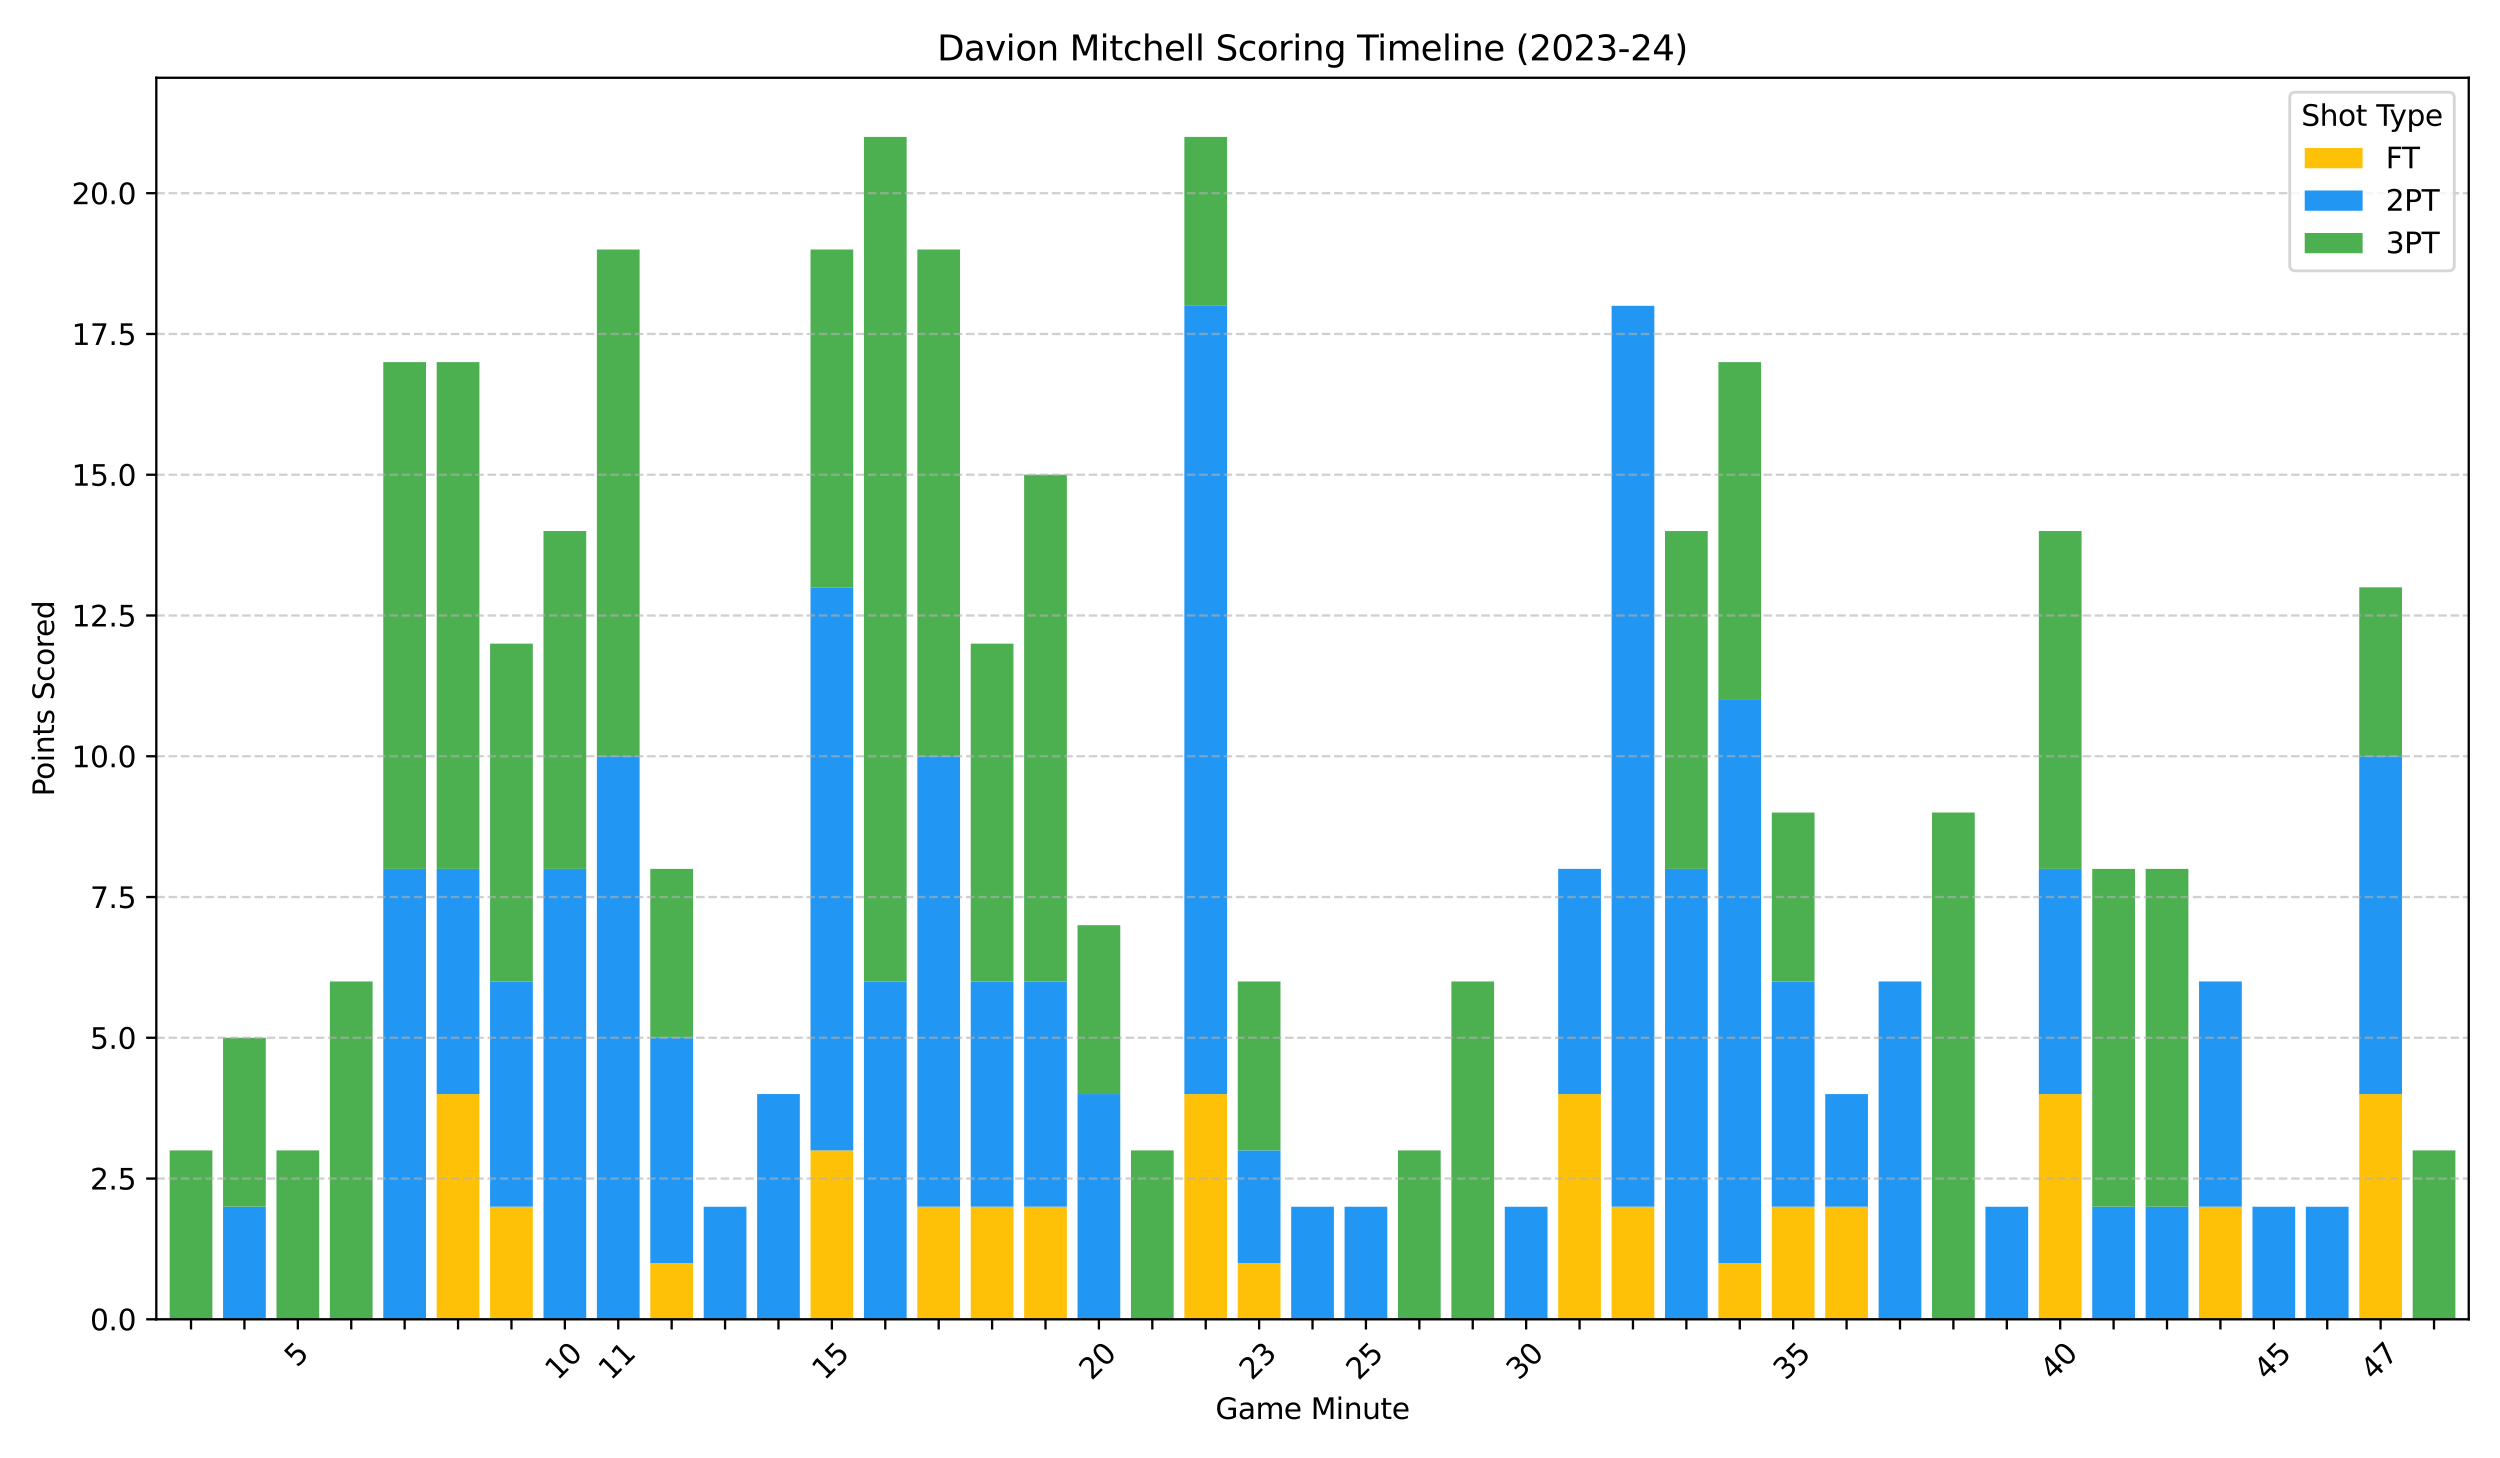 <?xml version="1.0" encoding="utf-8" standalone="no"?>
<!DOCTYPE svg PUBLIC "-//W3C//DTD SVG 1.1//EN"
  "http://www.w3.org/Graphics/SVG/1.1/DTD/svg11.dtd">
<svg xmlns:xlink="http://www.w3.org/1999/xlink" width="864pt" height="504pt" viewBox="0 0 864 504" xmlns="http://www.w3.org/2000/svg" version="1.1">
 <defs>
  <style type="text/css">*{stroke-linejoin: round; stroke-linecap: butt}</style>
 </defs>
 <g id="figure_1">
  <g id="patch_1">
   <path d="M 0 504 
L 864 504 
L 864 0 
L 0 0 
z
" style="fill: #ffffff"/>
  </g>
  <g id="axes_1">
   <g id="patch_2">
    <path d="M 54.02 455.956 
L 853.2 455.956 
L 853.2 26.88 
L 54.02 26.88 
z
" style="fill: #ffffff"/>
   </g>
   <g id="patch_3">
    <path d="M 58.634 455.956 
L 73.4 455.956 
L 73.4 455.956 
L 58.634 455.956 
z
" clip-path="url(#p9473847470)" style="fill: #ffc107"/>
   </g>
   <g id="patch_4">
    <path d="M 77.091 455.956 
L 91.856 455.956 
L 91.856 455.956 
L 77.091 455.956 
z
" clip-path="url(#p9473847470)" style="fill: #ffc107"/>
   </g>
   <g id="patch_5">
    <path d="M 95.548 455.956 
L 110.313 455.956 
L 110.313 455.956 
L 95.548 455.956 
z
" clip-path="url(#p9473847470)" style="fill: #ffc107"/>
   </g>
   <g id="patch_6">
    <path d="M 114.005 455.956 
L 128.77 455.956 
L 128.77 455.956 
L 114.005 455.956 
z
" clip-path="url(#p9473847470)" style="fill: #ffc107"/>
   </g>
   <g id="patch_7">
    <path d="M 132.461 455.956 
L 147.227 455.956 
L 147.227 455.956 
L 132.461 455.956 
z
" clip-path="url(#p9473847470)" style="fill: #ffc107"/>
   </g>
   <g id="patch_8">
    <path d="M 150.918 455.956 
L 165.684 455.956 
L 165.684 378.119 
L 150.918 378.119 
z
" clip-path="url(#p9473847470)" style="fill: #ffc107"/>
   </g>
   <g id="patch_9">
    <path d="M 169.375 455.956 
L 184.141 455.956 
L 184.141 417.037 
L 169.375 417.037 
z
" clip-path="url(#p9473847470)" style="fill: #ffc107"/>
   </g>
   <g id="patch_10">
    <path d="M 187.832 455.956 
L 202.597 455.956 
L 202.597 455.956 
L 187.832 455.956 
z
" clip-path="url(#p9473847470)" style="fill: #ffc107"/>
   </g>
   <g id="patch_11">
    <path d="M 206.289 455.956 
L 221.054 455.956 
L 221.054 455.956 
L 206.289 455.956 
z
" clip-path="url(#p9473847470)" style="fill: #ffc107"/>
   </g>
   <g id="patch_12">
    <path d="M 224.746 455.956 
L 239.511 455.956 
L 239.511 436.496 
L 224.746 436.496 
z
" clip-path="url(#p9473847470)" style="fill: #ffc107"/>
   </g>
   <g id="patch_13">
    <path d="M 243.202 455.956 
L 257.968 455.956 
L 257.968 455.956 
L 243.202 455.956 
z
" clip-path="url(#p9473847470)" style="fill: #ffc107"/>
   </g>
   <g id="patch_14">
    <path d="M 261.659 455.956 
L 276.425 455.956 
L 276.425 455.956 
L 261.659 455.956 
z
" clip-path="url(#p9473847470)" style="fill: #ffc107"/>
   </g>
   <g id="patch_15">
    <path d="M 280.116 455.956 
L 294.881 455.956 
L 294.881 397.578 
L 280.116 397.578 
z
" clip-path="url(#p9473847470)" style="fill: #ffc107"/>
   </g>
   <g id="patch_16">
    <path d="M 298.573 455.956 
L 313.338 455.956 
L 313.338 455.956 
L 298.573 455.956 
z
" clip-path="url(#p9473847470)" style="fill: #ffc107"/>
   </g>
   <g id="patch_17">
    <path d="M 317.03 455.956 
L 331.795 455.956 
L 331.795 417.037 
L 317.03 417.037 
z
" clip-path="url(#p9473847470)" style="fill: #ffc107"/>
   </g>
   <g id="patch_18">
    <path d="M 335.486 455.956 
L 350.252 455.956 
L 350.252 417.037 
L 335.486 417.037 
z
" clip-path="url(#p9473847470)" style="fill: #ffc107"/>
   </g>
   <g id="patch_19">
    <path d="M 353.943 455.956 
L 368.709 455.956 
L 368.709 417.037 
L 353.943 417.037 
z
" clip-path="url(#p9473847470)" style="fill: #ffc107"/>
   </g>
   <g id="patch_20">
    <path d="M 372.4 455.956 
L 387.165 455.956 
L 387.165 455.956 
L 372.4 455.956 
z
" clip-path="url(#p9473847470)" style="fill: #ffc107"/>
   </g>
   <g id="patch_21">
    <path d="M 390.857 455.956 
L 405.622 455.956 
L 405.622 455.956 
L 390.857 455.956 
z
" clip-path="url(#p9473847470)" style="fill: #ffc107"/>
   </g>
   <g id="patch_22">
    <path d="M 409.314 455.956 
L 424.079 455.956 
L 424.079 378.119 
L 409.314 378.119 
z
" clip-path="url(#p9473847470)" style="fill: #ffc107"/>
   </g>
   <g id="patch_23">
    <path d="M 427.77 455.956 
L 442.536 455.956 
L 442.536 436.496 
L 427.77 436.496 
z
" clip-path="url(#p9473847470)" style="fill: #ffc107"/>
   </g>
   <g id="patch_24">
    <path d="M 446.227 455.956 
L 460.993 455.956 
L 460.993 455.956 
L 446.227 455.956 
z
" clip-path="url(#p9473847470)" style="fill: #ffc107"/>
   </g>
   <g id="patch_25">
    <path d="M 464.684 455.956 
L 479.45 455.956 
L 479.45 455.956 
L 464.684 455.956 
z
" clip-path="url(#p9473847470)" style="fill: #ffc107"/>
   </g>
   <g id="patch_26">
    <path d="M 483.141 455.956 
L 497.906 455.956 
L 497.906 455.956 
L 483.141 455.956 
z
" clip-path="url(#p9473847470)" style="fill: #ffc107"/>
   </g>
   <g id="patch_27">
    <path d="M 501.598 455.956 
L 516.363 455.956 
L 516.363 455.956 
L 501.598 455.956 
z
" clip-path="url(#p9473847470)" style="fill: #ffc107"/>
   </g>
   <g id="patch_28">
    <path d="M 520.055 455.956 
L 534.82 455.956 
L 534.82 455.956 
L 520.055 455.956 
z
" clip-path="url(#p9473847470)" style="fill: #ffc107"/>
   </g>
   <g id="patch_29">
    <path d="M 538.511 455.956 
L 553.277 455.956 
L 553.277 378.119 
L 538.511 378.119 
z
" clip-path="url(#p9473847470)" style="fill: #ffc107"/>
   </g>
   <g id="patch_30">
    <path d="M 556.968 455.956 
L 571.734 455.956 
L 571.734 417.037 
L 556.968 417.037 
z
" clip-path="url(#p9473847470)" style="fill: #ffc107"/>
   </g>
   <g id="patch_31">
    <path d="M 575.425 455.956 
L 590.19 455.956 
L 590.19 455.956 
L 575.425 455.956 
z
" clip-path="url(#p9473847470)" style="fill: #ffc107"/>
   </g>
   <g id="patch_32">
    <path d="M 593.882 455.956 
L 608.647 455.956 
L 608.647 436.496 
L 593.882 436.496 
z
" clip-path="url(#p9473847470)" style="fill: #ffc107"/>
   </g>
   <g id="patch_33">
    <path d="M 612.339 455.956 
L 627.104 455.956 
L 627.104 417.037 
L 612.339 417.037 
z
" clip-path="url(#p9473847470)" style="fill: #ffc107"/>
   </g>
   <g id="patch_34">
    <path d="M 630.795 455.956 
L 645.561 455.956 
L 645.561 417.037 
L 630.795 417.037 
z
" clip-path="url(#p9473847470)" style="fill: #ffc107"/>
   </g>
   <g id="patch_35">
    <path d="M 649.252 455.956 
L 664.018 455.956 
L 664.018 455.956 
L 649.252 455.956 
z
" clip-path="url(#p9473847470)" style="fill: #ffc107"/>
   </g>
   <g id="patch_36">
    <path d="M 667.709 455.956 
L 682.474 455.956 
L 682.474 455.956 
L 667.709 455.956 
z
" clip-path="url(#p9473847470)" style="fill: #ffc107"/>
   </g>
   <g id="patch_37">
    <path d="M 686.166 455.956 
L 700.931 455.956 
L 700.931 455.956 
L 686.166 455.956 
z
" clip-path="url(#p9473847470)" style="fill: #ffc107"/>
   </g>
   <g id="patch_38">
    <path d="M 704.623 455.956 
L 719.388 455.956 
L 719.388 378.119 
L 704.623 378.119 
z
" clip-path="url(#p9473847470)" style="fill: #ffc107"/>
   </g>
   <g id="patch_39">
    <path d="M 723.079 455.956 
L 737.845 455.956 
L 737.845 455.956 
L 723.079 455.956 
z
" clip-path="url(#p9473847470)" style="fill: #ffc107"/>
   </g>
   <g id="patch_40">
    <path d="M 741.536 455.956 
L 756.302 455.956 
L 756.302 455.956 
L 741.536 455.956 
z
" clip-path="url(#p9473847470)" style="fill: #ffc107"/>
   </g>
   <g id="patch_41">
    <path d="M 759.993 455.956 
L 774.759 455.956 
L 774.759 417.037 
L 759.993 417.037 
z
" clip-path="url(#p9473847470)" style="fill: #ffc107"/>
   </g>
   <g id="patch_42">
    <path d="M 778.45 455.956 
L 793.215 455.956 
L 793.215 455.956 
L 778.45 455.956 
z
" clip-path="url(#p9473847470)" style="fill: #ffc107"/>
   </g>
   <g id="patch_43">
    <path d="M 796.907 455.956 
L 811.672 455.956 
L 811.672 455.956 
L 796.907 455.956 
z
" clip-path="url(#p9473847470)" style="fill: #ffc107"/>
   </g>
   <g id="patch_44">
    <path d="M 815.364 455.956 
L 830.129 455.956 
L 830.129 378.119 
L 815.364 378.119 
z
" clip-path="url(#p9473847470)" style="fill: #ffc107"/>
   </g>
   <g id="patch_45">
    <path d="M 833.82 455.956 
L 848.586 455.956 
L 848.586 455.956 
L 833.82 455.956 
z
" clip-path="url(#p9473847470)" style="fill: #ffc107"/>
   </g>
   <g id="patch_46">
    <path d="M 58.634 455.956 
L 73.4 455.956 
L 73.4 455.956 
L 58.634 455.956 
z
" clip-path="url(#p9473847470)" style="fill: #2196f3"/>
   </g>
   <g id="patch_47">
    <path d="M 77.091 455.956 
L 91.856 455.956 
L 91.856 417.037 
L 77.091 417.037 
z
" clip-path="url(#p9473847470)" style="fill: #2196f3"/>
   </g>
   <g id="patch_48">
    <path d="M 95.548 455.956 
L 110.313 455.956 
L 110.313 455.956 
L 95.548 455.956 
z
" clip-path="url(#p9473847470)" style="fill: #2196f3"/>
   </g>
   <g id="patch_49">
    <path d="M 114.005 455.956 
L 128.77 455.956 
L 128.77 455.956 
L 114.005 455.956 
z
" clip-path="url(#p9473847470)" style="fill: #2196f3"/>
   </g>
   <g id="patch_50">
    <path d="M 132.461 455.956 
L 147.227 455.956 
L 147.227 300.282 
L 132.461 300.282 
z
" clip-path="url(#p9473847470)" style="fill: #2196f3"/>
   </g>
   <g id="patch_51">
    <path d="M 150.918 378.119 
L 165.684 378.119 
L 165.684 300.282 
L 150.918 300.282 
z
" clip-path="url(#p9473847470)" style="fill: #2196f3"/>
   </g>
   <g id="patch_52">
    <path d="M 169.375 417.037 
L 184.141 417.037 
L 184.141 339.2 
L 169.375 339.2 
z
" clip-path="url(#p9473847470)" style="fill: #2196f3"/>
   </g>
   <g id="patch_53">
    <path d="M 187.832 455.956 
L 202.597 455.956 
L 202.597 300.282 
L 187.832 300.282 
z
" clip-path="url(#p9473847470)" style="fill: #2196f3"/>
   </g>
   <g id="patch_54">
    <path d="M 206.289 455.956 
L 221.054 455.956 
L 221.054 261.363 
L 206.289 261.363 
z
" clip-path="url(#p9473847470)" style="fill: #2196f3"/>
   </g>
   <g id="patch_55">
    <path d="M 224.746 436.496 
L 239.511 436.496 
L 239.511 358.659 
L 224.746 358.659 
z
" clip-path="url(#p9473847470)" style="fill: #2196f3"/>
   </g>
   <g id="patch_56">
    <path d="M 243.202 455.956 
L 257.968 455.956 
L 257.968 417.037 
L 243.202 417.037 
z
" clip-path="url(#p9473847470)" style="fill: #2196f3"/>
   </g>
   <g id="patch_57">
    <path d="M 261.659 455.956 
L 276.425 455.956 
L 276.425 378.119 
L 261.659 378.119 
z
" clip-path="url(#p9473847470)" style="fill: #2196f3"/>
   </g>
   <g id="patch_58">
    <path d="M 280.116 397.578 
L 294.881 397.578 
L 294.881 202.986 
L 280.116 202.986 
z
" clip-path="url(#p9473847470)" style="fill: #2196f3"/>
   </g>
   <g id="patch_59">
    <path d="M 298.573 455.956 
L 313.338 455.956 
L 313.338 339.2 
L 298.573 339.2 
z
" clip-path="url(#p9473847470)" style="fill: #2196f3"/>
   </g>
   <g id="patch_60">
    <path d="M 317.03 417.037 
L 331.795 417.037 
L 331.795 261.363 
L 317.03 261.363 
z
" clip-path="url(#p9473847470)" style="fill: #2196f3"/>
   </g>
   <g id="patch_61">
    <path d="M 335.486 417.037 
L 350.252 417.037 
L 350.252 339.2 
L 335.486 339.2 
z
" clip-path="url(#p9473847470)" style="fill: #2196f3"/>
   </g>
   <g id="patch_62">
    <path d="M 353.943 417.037 
L 368.709 417.037 
L 368.709 339.2 
L 353.943 339.2 
z
" clip-path="url(#p9473847470)" style="fill: #2196f3"/>
   </g>
   <g id="patch_63">
    <path d="M 372.4 455.956 
L 387.165 455.956 
L 387.165 378.119 
L 372.4 378.119 
z
" clip-path="url(#p9473847470)" style="fill: #2196f3"/>
   </g>
   <g id="patch_64">
    <path d="M 390.857 455.956 
L 405.622 455.956 
L 405.622 455.956 
L 390.857 455.956 
z
" clip-path="url(#p9473847470)" style="fill: #2196f3"/>
   </g>
   <g id="patch_65">
    <path d="M 409.314 378.119 
L 424.079 378.119 
L 424.079 105.69 
L 409.314 105.69 
z
" clip-path="url(#p9473847470)" style="fill: #2196f3"/>
   </g>
   <g id="patch_66">
    <path d="M 427.77 436.496 
L 442.536 436.496 
L 442.536 397.578 
L 427.77 397.578 
z
" clip-path="url(#p9473847470)" style="fill: #2196f3"/>
   </g>
   <g id="patch_67">
    <path d="M 446.227 455.956 
L 460.993 455.956 
L 460.993 417.037 
L 446.227 417.037 
z
" clip-path="url(#p9473847470)" style="fill: #2196f3"/>
   </g>
   <g id="patch_68">
    <path d="M 464.684 455.956 
L 479.45 455.956 
L 479.45 417.037 
L 464.684 417.037 
z
" clip-path="url(#p9473847470)" style="fill: #2196f3"/>
   </g>
   <g id="patch_69">
    <path d="M 483.141 455.956 
L 497.906 455.956 
L 497.906 455.956 
L 483.141 455.956 
z
" clip-path="url(#p9473847470)" style="fill: #2196f3"/>
   </g>
   <g id="patch_70">
    <path d="M 501.598 455.956 
L 516.363 455.956 
L 516.363 455.956 
L 501.598 455.956 
z
" clip-path="url(#p9473847470)" style="fill: #2196f3"/>
   </g>
   <g id="patch_71">
    <path d="M 520.055 455.956 
L 534.82 455.956 
L 534.82 417.037 
L 520.055 417.037 
z
" clip-path="url(#p9473847470)" style="fill: #2196f3"/>
   </g>
   <g id="patch_72">
    <path d="M 538.511 378.119 
L 553.277 378.119 
L 553.277 300.282 
L 538.511 300.282 
z
" clip-path="url(#p9473847470)" style="fill: #2196f3"/>
   </g>
   <g id="patch_73">
    <path d="M 556.968 417.037 
L 571.734 417.037 
L 571.734 105.69 
L 556.968 105.69 
z
" clip-path="url(#p9473847470)" style="fill: #2196f3"/>
   </g>
   <g id="patch_74">
    <path d="M 575.425 455.956 
L 590.19 455.956 
L 590.19 300.282 
L 575.425 300.282 
z
" clip-path="url(#p9473847470)" style="fill: #2196f3"/>
   </g>
   <g id="patch_75">
    <path d="M 593.882 436.496 
L 608.647 436.496 
L 608.647 241.904 
L 593.882 241.904 
z
" clip-path="url(#p9473847470)" style="fill: #2196f3"/>
   </g>
   <g id="patch_76">
    <path d="M 612.339 417.037 
L 627.104 417.037 
L 627.104 339.2 
L 612.339 339.2 
z
" clip-path="url(#p9473847470)" style="fill: #2196f3"/>
   </g>
   <g id="patch_77">
    <path d="M 630.795 417.037 
L 645.561 417.037 
L 645.561 378.119 
L 630.795 378.119 
z
" clip-path="url(#p9473847470)" style="fill: #2196f3"/>
   </g>
   <g id="patch_78">
    <path d="M 649.252 455.956 
L 664.018 455.956 
L 664.018 339.2 
L 649.252 339.2 
z
" clip-path="url(#p9473847470)" style="fill: #2196f3"/>
   </g>
   <g id="patch_79">
    <path d="M 667.709 455.956 
L 682.474 455.956 
L 682.474 455.956 
L 667.709 455.956 
z
" clip-path="url(#p9473847470)" style="fill: #2196f3"/>
   </g>
   <g id="patch_80">
    <path d="M 686.166 455.956 
L 700.931 455.956 
L 700.931 417.037 
L 686.166 417.037 
z
" clip-path="url(#p9473847470)" style="fill: #2196f3"/>
   </g>
   <g id="patch_81">
    <path d="M 704.623 378.119 
L 719.388 378.119 
L 719.388 300.282 
L 704.623 300.282 
z
" clip-path="url(#p9473847470)" style="fill: #2196f3"/>
   </g>
   <g id="patch_82">
    <path d="M 723.079 455.956 
L 737.845 455.956 
L 737.845 417.037 
L 723.079 417.037 
z
" clip-path="url(#p9473847470)" style="fill: #2196f3"/>
   </g>
   <g id="patch_83">
    <path d="M 741.536 455.956 
L 756.302 455.956 
L 756.302 417.037 
L 741.536 417.037 
z
" clip-path="url(#p9473847470)" style="fill: #2196f3"/>
   </g>
   <g id="patch_84">
    <path d="M 759.993 417.037 
L 774.759 417.037 
L 774.759 339.2 
L 759.993 339.2 
z
" clip-path="url(#p9473847470)" style="fill: #2196f3"/>
   </g>
   <g id="patch_85">
    <path d="M 778.45 455.956 
L 793.215 455.956 
L 793.215 417.037 
L 778.45 417.037 
z
" clip-path="url(#p9473847470)" style="fill: #2196f3"/>
   </g>
   <g id="patch_86">
    <path d="M 796.907 455.956 
L 811.672 455.956 
L 811.672 417.037 
L 796.907 417.037 
z
" clip-path="url(#p9473847470)" style="fill: #2196f3"/>
   </g>
   <g id="patch_87">
    <path d="M 815.364 378.119 
L 830.129 378.119 
L 830.129 261.363 
L 815.364 261.363 
z
" clip-path="url(#p9473847470)" style="fill: #2196f3"/>
   </g>
   <g id="patch_88">
    <path d="M 833.82 455.956 
L 848.586 455.956 
L 848.586 455.956 
L 833.82 455.956 
z
" clip-path="url(#p9473847470)" style="fill: #2196f3"/>
   </g>
   <g id="patch_89">
    <path d="M 58.634 455.956 
L 73.4 455.956 
L 73.4 397.578 
L 58.634 397.578 
z
" clip-path="url(#p9473847470)" style="fill: #4caf50"/>
   </g>
   <g id="patch_90">
    <path d="M 77.091 417.037 
L 91.856 417.037 
L 91.856 358.659 
L 77.091 358.659 
z
" clip-path="url(#p9473847470)" style="fill: #4caf50"/>
   </g>
   <g id="patch_91">
    <path d="M 95.548 455.956 
L 110.313 455.956 
L 110.313 397.578 
L 95.548 397.578 
z
" clip-path="url(#p9473847470)" style="fill: #4caf50"/>
   </g>
   <g id="patch_92">
    <path d="M 114.005 455.956 
L 128.77 455.956 
L 128.77 339.2 
L 114.005 339.2 
z
" clip-path="url(#p9473847470)" style="fill: #4caf50"/>
   </g>
   <g id="patch_93">
    <path d="M 132.461 300.282 
L 147.227 300.282 
L 147.227 125.149 
L 132.461 125.149 
z
" clip-path="url(#p9473847470)" style="fill: #4caf50"/>
   </g>
   <g id="patch_94">
    <path d="M 150.918 300.282 
L 165.684 300.282 
L 165.684 125.149 
L 150.918 125.149 
z
" clip-path="url(#p9473847470)" style="fill: #4caf50"/>
   </g>
   <g id="patch_95">
    <path d="M 169.375 339.2 
L 184.141 339.2 
L 184.141 222.445 
L 169.375 222.445 
z
" clip-path="url(#p9473847470)" style="fill: #4caf50"/>
   </g>
   <g id="patch_96">
    <path d="M 187.832 300.282 
L 202.597 300.282 
L 202.597 183.527 
L 187.832 183.527 
z
" clip-path="url(#p9473847470)" style="fill: #4caf50"/>
   </g>
   <g id="patch_97">
    <path d="M 206.289 261.363 
L 221.054 261.363 
L 221.054 86.231 
L 206.289 86.231 
z
" clip-path="url(#p9473847470)" style="fill: #4caf50"/>
   </g>
   <g id="patch_98">
    <path d="M 224.746 358.659 
L 239.511 358.659 
L 239.511 300.282 
L 224.746 300.282 
z
" clip-path="url(#p9473847470)" style="fill: #4caf50"/>
   </g>
   <g id="patch_99">
    <path d="M 243.202 455.956 
L 257.968 455.956 
L 257.968 455.956 
L 243.202 455.956 
z
" clip-path="url(#p9473847470)" style="fill: #4caf50"/>
   </g>
   <g id="patch_100">
    <path d="M 261.659 455.956 
L 276.425 455.956 
L 276.425 455.956 
L 261.659 455.956 
z
" clip-path="url(#p9473847470)" style="fill: #4caf50"/>
   </g>
   <g id="patch_101">
    <path d="M 280.116 202.986 
L 294.881 202.986 
L 294.881 86.231 
L 280.116 86.231 
z
" clip-path="url(#p9473847470)" style="fill: #4caf50"/>
   </g>
   <g id="patch_102">
    <path d="M 298.573 339.2 
L 313.338 339.2 
L 313.338 47.312 
L 298.573 47.312 
z
" clip-path="url(#p9473847470)" style="fill: #4caf50"/>
   </g>
   <g id="patch_103">
    <path d="M 317.03 261.363 
L 331.795 261.363 
L 331.795 86.231 
L 317.03 86.231 
z
" clip-path="url(#p9473847470)" style="fill: #4caf50"/>
   </g>
   <g id="patch_104">
    <path d="M 335.486 339.2 
L 350.252 339.2 
L 350.252 222.445 
L 335.486 222.445 
z
" clip-path="url(#p9473847470)" style="fill: #4caf50"/>
   </g>
   <g id="patch_105">
    <path d="M 353.943 339.2 
L 368.709 339.2 
L 368.709 164.067 
L 353.943 164.067 
z
" clip-path="url(#p9473847470)" style="fill: #4caf50"/>
   </g>
   <g id="patch_106">
    <path d="M 372.4 378.119 
L 387.165 378.119 
L 387.165 319.741 
L 372.4 319.741 
z
" clip-path="url(#p9473847470)" style="fill: #4caf50"/>
   </g>
   <g id="patch_107">
    <path d="M 390.857 455.956 
L 405.622 455.956 
L 405.622 397.578 
L 390.857 397.578 
z
" clip-path="url(#p9473847470)" style="fill: #4caf50"/>
   </g>
   <g id="patch_108">
    <path d="M 409.314 105.69 
L 424.079 105.69 
L 424.079 47.312 
L 409.314 47.312 
z
" clip-path="url(#p9473847470)" style="fill: #4caf50"/>
   </g>
   <g id="patch_109">
    <path d="M 427.77 397.578 
L 442.536 397.578 
L 442.536 339.2 
L 427.77 339.2 
z
" clip-path="url(#p9473847470)" style="fill: #4caf50"/>
   </g>
   <g id="patch_110">
    <path d="M 446.227 455.956 
L 460.993 455.956 
L 460.993 455.956 
L 446.227 455.956 
z
" clip-path="url(#p9473847470)" style="fill: #4caf50"/>
   </g>
   <g id="patch_111">
    <path d="M 464.684 455.956 
L 479.45 455.956 
L 479.45 455.956 
L 464.684 455.956 
z
" clip-path="url(#p9473847470)" style="fill: #4caf50"/>
   </g>
   <g id="patch_112">
    <path d="M 483.141 455.956 
L 497.906 455.956 
L 497.906 397.578 
L 483.141 397.578 
z
" clip-path="url(#p9473847470)" style="fill: #4caf50"/>
   </g>
   <g id="patch_113">
    <path d="M 501.598 455.956 
L 516.363 455.956 
L 516.363 339.2 
L 501.598 339.2 
z
" clip-path="url(#p9473847470)" style="fill: #4caf50"/>
   </g>
   <g id="patch_114">
    <path d="M 520.055 455.956 
L 534.82 455.956 
L 534.82 455.956 
L 520.055 455.956 
z
" clip-path="url(#p9473847470)" style="fill: #4caf50"/>
   </g>
   <g id="patch_115">
    <path d="M 538.511 455.956 
L 553.277 455.956 
L 553.277 455.956 
L 538.511 455.956 
z
" clip-path="url(#p9473847470)" style="fill: #4caf50"/>
   </g>
   <g id="patch_116">
    <path d="M 556.968 455.956 
L 571.734 455.956 
L 571.734 455.956 
L 556.968 455.956 
z
" clip-path="url(#p9473847470)" style="fill: #4caf50"/>
   </g>
   <g id="patch_117">
    <path d="M 575.425 300.282 
L 590.19 300.282 
L 590.19 183.527 
L 575.425 183.527 
z
" clip-path="url(#p9473847470)" style="fill: #4caf50"/>
   </g>
   <g id="patch_118">
    <path d="M 593.882 241.904 
L 608.647 241.904 
L 608.647 125.149 
L 593.882 125.149 
z
" clip-path="url(#p9473847470)" style="fill: #4caf50"/>
   </g>
   <g id="patch_119">
    <path d="M 612.339 339.2 
L 627.104 339.2 
L 627.104 280.823 
L 612.339 280.823 
z
" clip-path="url(#p9473847470)" style="fill: #4caf50"/>
   </g>
   <g id="patch_120">
    <path d="M 630.795 455.956 
L 645.561 455.956 
L 645.561 455.956 
L 630.795 455.956 
z
" clip-path="url(#p9473847470)" style="fill: #4caf50"/>
   </g>
   <g id="patch_121">
    <path d="M 649.252 455.956 
L 664.018 455.956 
L 664.018 455.956 
L 649.252 455.956 
z
" clip-path="url(#p9473847470)" style="fill: #4caf50"/>
   </g>
   <g id="patch_122">
    <path d="M 667.709 455.956 
L 682.474 455.956 
L 682.474 280.823 
L 667.709 280.823 
z
" clip-path="url(#p9473847470)" style="fill: #4caf50"/>
   </g>
   <g id="patch_123">
    <path d="M 686.166 455.956 
L 700.931 455.956 
L 700.931 455.956 
L 686.166 455.956 
z
" clip-path="url(#p9473847470)" style="fill: #4caf50"/>
   </g>
   <g id="patch_124">
    <path d="M 704.623 300.282 
L 719.388 300.282 
L 719.388 183.527 
L 704.623 183.527 
z
" clip-path="url(#p9473847470)" style="fill: #4caf50"/>
   </g>
   <g id="patch_125">
    <path d="M 723.079 417.037 
L 737.845 417.037 
L 737.845 300.282 
L 723.079 300.282 
z
" clip-path="url(#p9473847470)" style="fill: #4caf50"/>
   </g>
   <g id="patch_126">
    <path d="M 741.536 417.037 
L 756.302 417.037 
L 756.302 300.282 
L 741.536 300.282 
z
" clip-path="url(#p9473847470)" style="fill: #4caf50"/>
   </g>
   <g id="patch_127">
    <path d="M 759.993 455.956 
L 774.759 455.956 
L 774.759 455.956 
L 759.993 455.956 
z
" clip-path="url(#p9473847470)" style="fill: #4caf50"/>
   </g>
   <g id="patch_128">
    <path d="M 778.45 455.956 
L 793.215 455.956 
L 793.215 455.956 
L 778.45 455.956 
z
" clip-path="url(#p9473847470)" style="fill: #4caf50"/>
   </g>
   <g id="patch_129">
    <path d="M 796.907 455.956 
L 811.672 455.956 
L 811.672 455.956 
L 796.907 455.956 
z
" clip-path="url(#p9473847470)" style="fill: #4caf50"/>
   </g>
   <g id="patch_130">
    <path d="M 815.364 261.363 
L 830.129 261.363 
L 830.129 202.986 
L 815.364 202.986 
z
" clip-path="url(#p9473847470)" style="fill: #4caf50"/>
   </g>
   <g id="patch_131">
    <path d="M 833.82 455.956 
L 848.586 455.956 
L 848.586 397.578 
L 833.82 397.578 
z
" clip-path="url(#p9473847470)" style="fill: #4caf50"/>
   </g>
   <g id="matplotlib.axis_1">
    <g id="xtick_1">
     <g id="line2d_1">
      <defs>
       <path id="m8c290deb6f" d="M 0 0 
L 0 3.5 
" style="stroke: #000000; stroke-width: 0.8"/>
      </defs>
      <g>
       <use xlink:href="#m8c290deb6f" x="66.017" y="455.956" style="stroke: #000000; stroke-width: 0.8"/>
      </g>
     </g>
    </g>
    <g id="xtick_2">
     <g id="line2d_2">
      <g>
       <use xlink:href="#m8c290deb6f" x="84.474" y="455.956" style="stroke: #000000; stroke-width: 0.8"/>
      </g>
     </g>
    </g>
    <g id="xtick_3">
     <g id="line2d_3">
      <g>
       <use xlink:href="#m8c290deb6f" x="102.931" y="455.956" style="stroke: #000000; stroke-width: 0.8"/>
      </g>
     </g>
     <g id="text_1">
      <!-- 5 -->
      <g transform="translate(102.632 472.827) rotate(-45) scale(0.1 -0.1)">
       <defs>
        <path id="DejaVuSans-35" d="M 691 4666 
L 3169 4666 
L 3169 4134 
L 1269 4134 
L 1269 2991 
Q 1406 3038 1543 3061 
Q 1681 3084 1819 3084 
Q 2600 3084 3056 2656 
Q 3513 2228 3513 1497 
Q 3513 744 3044 326 
Q 2575 -91 1722 -91 
Q 1428 -91 1123 -41 
Q 819 9 494 109 
L 494 744 
Q 775 591 1075 516 
Q 1375 441 1709 441 
Q 2250 441 2565 725 
Q 2881 1009 2881 1497 
Q 2881 1984 2565 2268 
Q 2250 2553 1709 2553 
Q 1456 2553 1204 2497 
Q 953 2441 691 2322 
L 691 4666 
z
" transform="scale(0.016)"/>
       </defs>
       <use xlink:href="#DejaVuSans-35"/>
      </g>
     </g>
    </g>
    <g id="xtick_4">
     <g id="line2d_4">
      <g>
       <use xlink:href="#m8c290deb6f" x="121.387" y="455.956" style="stroke: #000000; stroke-width: 0.8"/>
      </g>
     </g>
    </g>
    <g id="xtick_5">
     <g id="line2d_5">
      <g>
       <use xlink:href="#m8c290deb6f" x="139.844" y="455.956" style="stroke: #000000; stroke-width: 0.8"/>
      </g>
     </g>
    </g>
    <g id="xtick_6">
     <g id="line2d_6">
      <g>
       <use xlink:href="#m8c290deb6f" x="158.301" y="455.956" style="stroke: #000000; stroke-width: 0.8"/>
      </g>
     </g>
    </g>
    <g id="xtick_7">
     <g id="line2d_7">
      <g>
       <use xlink:href="#m8c290deb6f" x="176.758" y="455.956" style="stroke: #000000; stroke-width: 0.8"/>
      </g>
     </g>
    </g>
    <g id="xtick_8">
     <g id="line2d_8">
      <g>
       <use xlink:href="#m8c290deb6f" x="195.215" y="455.956" style="stroke: #000000; stroke-width: 0.8"/>
      </g>
     </g>
     <g id="text_2">
      <!-- 10 -->
      <g transform="translate(192.667 477.326) rotate(-45) scale(0.1 -0.1)">
       <defs>
        <path id="DejaVuSans-31" d="M 794 531 
L 1825 531 
L 1825 4091 
L 703 3866 
L 703 4441 
L 1819 4666 
L 2450 4666 
L 2450 531 
L 3481 531 
L 3481 0 
L 794 0 
L 794 531 
z
" transform="scale(0.016)"/>
        <path id="DejaVuSans-30" d="M 2034 4250 
Q 1547 4250 1301 3770 
Q 1056 3291 1056 2328 
Q 1056 1369 1301 889 
Q 1547 409 2034 409 
Q 2525 409 2770 889 
Q 3016 1369 3016 2328 
Q 3016 3291 2770 3770 
Q 2525 4250 2034 4250 
z
M 2034 4750 
Q 2819 4750 3233 4129 
Q 3647 3509 3647 2328 
Q 3647 1150 3233 529 
Q 2819 -91 2034 -91 
Q 1250 -91 836 529 
Q 422 1150 422 2328 
Q 422 3509 836 4129 
Q 1250 4750 2034 4750 
z
" transform="scale(0.016)"/>
       </defs>
       <use xlink:href="#DejaVuSans-31"/>
       <use xlink:href="#DejaVuSans-30" transform="translate(63.623 0)"/>
      </g>
     </g>
    </g>
    <g id="xtick_9">
     <g id="line2d_9">
      <g>
       <use xlink:href="#m8c290deb6f" x="213.671" y="455.956" style="stroke: #000000; stroke-width: 0.8"/>
      </g>
     </g>
     <g id="text_3">
      <!-- 11 -->
      <g transform="translate(211.124 477.326) rotate(-45) scale(0.1 -0.1)">
       <use xlink:href="#DejaVuSans-31"/>
       <use xlink:href="#DejaVuSans-31" transform="translate(63.623 0)"/>
      </g>
     </g>
    </g>
    <g id="xtick_10">
     <g id="line2d_10">
      <g>
       <use xlink:href="#m8c290deb6f" x="232.128" y="455.956" style="stroke: #000000; stroke-width: 0.8"/>
      </g>
     </g>
    </g>
    <g id="xtick_11">
     <g id="line2d_11">
      <g>
       <use xlink:href="#m8c290deb6f" x="250.585" y="455.956" style="stroke: #000000; stroke-width: 0.8"/>
      </g>
     </g>
    </g>
    <g id="xtick_12">
     <g id="line2d_12">
      <g>
       <use xlink:href="#m8c290deb6f" x="269.042" y="455.956" style="stroke: #000000; stroke-width: 0.8"/>
      </g>
     </g>
    </g>
    <g id="xtick_13">
     <g id="line2d_13">
      <g>
       <use xlink:href="#m8c290deb6f" x="287.499" y="455.956" style="stroke: #000000; stroke-width: 0.8"/>
      </g>
     </g>
     <g id="text_4">
      <!-- 15 -->
      <g transform="translate(284.951 477.326) rotate(-45) scale(0.1 -0.1)">
       <use xlink:href="#DejaVuSans-31"/>
       <use xlink:href="#DejaVuSans-35" transform="translate(63.623 0)"/>
      </g>
     </g>
    </g>
    <g id="xtick_14">
     <g id="line2d_14">
      <g>
       <use xlink:href="#m8c290deb6f" x="305.955" y="455.956" style="stroke: #000000; stroke-width: 0.8"/>
      </g>
     </g>
    </g>
    <g id="xtick_15">
     <g id="line2d_15">
      <g>
       <use xlink:href="#m8c290deb6f" x="324.412" y="455.956" style="stroke: #000000; stroke-width: 0.8"/>
      </g>
     </g>
    </g>
    <g id="xtick_16">
     <g id="line2d_16">
      <g>
       <use xlink:href="#m8c290deb6f" x="342.869" y="455.956" style="stroke: #000000; stroke-width: 0.8"/>
      </g>
     </g>
    </g>
    <g id="xtick_17">
     <g id="line2d_17">
      <g>
       <use xlink:href="#m8c290deb6f" x="361.326" y="455.956" style="stroke: #000000; stroke-width: 0.8"/>
      </g>
     </g>
    </g>
    <g id="xtick_18">
     <g id="line2d_18">
      <g>
       <use xlink:href="#m8c290deb6f" x="379.783" y="455.956" style="stroke: #000000; stroke-width: 0.8"/>
      </g>
     </g>
     <g id="text_5">
      <!-- 20 -->
      <g transform="translate(377.235 477.326) rotate(-45) scale(0.1 -0.1)">
       <defs>
        <path id="DejaVuSans-32" d="M 1228 531 
L 3431 531 
L 3431 0 
L 469 0 
L 469 531 
Q 828 903 1448 1529 
Q 2069 2156 2228 2338 
Q 2531 2678 2651 2914 
Q 2772 3150 2772 3378 
Q 2772 3750 2511 3984 
Q 2250 4219 1831 4219 
Q 1534 4219 1204 4116 
Q 875 4013 500 3803 
L 500 4441 
Q 881 4594 1212 4672 
Q 1544 4750 1819 4750 
Q 2544 4750 2975 4387 
Q 3406 4025 3406 3419 
Q 3406 3131 3298 2873 
Q 3191 2616 2906 2266 
Q 2828 2175 2409 1742 
Q 1991 1309 1228 531 
z
" transform="scale(0.016)"/>
       </defs>
       <use xlink:href="#DejaVuSans-32"/>
       <use xlink:href="#DejaVuSans-30" transform="translate(63.623 0)"/>
      </g>
     </g>
    </g>
    <g id="xtick_19">
     <g id="line2d_19">
      <g>
       <use xlink:href="#m8c290deb6f" x="398.24" y="455.956" style="stroke: #000000; stroke-width: 0.8"/>
      </g>
     </g>
    </g>
    <g id="xtick_20">
     <g id="line2d_20">
      <g>
       <use xlink:href="#m8c290deb6f" x="416.696" y="455.956" style="stroke: #000000; stroke-width: 0.8"/>
      </g>
     </g>
    </g>
    <g id="xtick_21">
     <g id="line2d_21">
      <g>
       <use xlink:href="#m8c290deb6f" x="435.153" y="455.956" style="stroke: #000000; stroke-width: 0.8"/>
      </g>
     </g>
     <g id="text_6">
      <!-- 23 -->
      <g transform="translate(432.605 477.326) rotate(-45) scale(0.1 -0.1)">
       <defs>
        <path id="DejaVuSans-33" d="M 2597 2516 
Q 3050 2419 3304 2112 
Q 3559 1806 3559 1356 
Q 3559 666 3084 287 
Q 2609 -91 1734 -91 
Q 1441 -91 1130 -33 
Q 819 25 488 141 
L 488 750 
Q 750 597 1062 519 
Q 1375 441 1716 441 
Q 2309 441 2620 675 
Q 2931 909 2931 1356 
Q 2931 1769 2642 2001 
Q 2353 2234 1838 2234 
L 1294 2234 
L 1294 2753 
L 1863 2753 
Q 2328 2753 2575 2939 
Q 2822 3125 2822 3475 
Q 2822 3834 2567 4026 
Q 2313 4219 1838 4219 
Q 1578 4219 1281 4162 
Q 984 4106 628 3988 
L 628 4550 
Q 988 4650 1302 4700 
Q 1616 4750 1894 4750 
Q 2613 4750 3031 4423 
Q 3450 4097 3450 3541 
Q 3450 3153 3228 2886 
Q 3006 2619 2597 2516 
z
" transform="scale(0.016)"/>
       </defs>
       <use xlink:href="#DejaVuSans-32"/>
       <use xlink:href="#DejaVuSans-33" transform="translate(63.623 0)"/>
      </g>
     </g>
    </g>
    <g id="xtick_22">
     <g id="line2d_22">
      <g>
       <use xlink:href="#m8c290deb6f" x="453.61" y="455.956" style="stroke: #000000; stroke-width: 0.8"/>
      </g>
     </g>
    </g>
    <g id="xtick_23">
     <g id="line2d_23">
      <g>
       <use xlink:href="#m8c290deb6f" x="472.067" y="455.956" style="stroke: #000000; stroke-width: 0.8"/>
      </g>
     </g>
     <g id="text_7">
      <!-- 25 -->
      <g transform="translate(469.519 477.326) rotate(-45) scale(0.1 -0.1)">
       <use xlink:href="#DejaVuSans-32"/>
       <use xlink:href="#DejaVuSans-35" transform="translate(63.623 0)"/>
      </g>
     </g>
    </g>
    <g id="xtick_24">
     <g id="line2d_24">
      <g>
       <use xlink:href="#m8c290deb6f" x="490.524" y="455.956" style="stroke: #000000; stroke-width: 0.8"/>
      </g>
     </g>
    </g>
    <g id="xtick_25">
     <g id="line2d_25">
      <g>
       <use xlink:href="#m8c290deb6f" x="508.98" y="455.956" style="stroke: #000000; stroke-width: 0.8"/>
      </g>
     </g>
    </g>
    <g id="xtick_26">
     <g id="line2d_26">
      <g>
       <use xlink:href="#m8c290deb6f" x="527.437" y="455.956" style="stroke: #000000; stroke-width: 0.8"/>
      </g>
     </g>
     <g id="text_8">
      <!-- 30 -->
      <g transform="translate(524.889 477.326) rotate(-45) scale(0.1 -0.1)">
       <use xlink:href="#DejaVuSans-33"/>
       <use xlink:href="#DejaVuSans-30" transform="translate(63.623 0)"/>
      </g>
     </g>
    </g>
    <g id="xtick_27">
     <g id="line2d_27">
      <g>
       <use xlink:href="#m8c290deb6f" x="545.894" y="455.956" style="stroke: #000000; stroke-width: 0.8"/>
      </g>
     </g>
    </g>
    <g id="xtick_28">
     <g id="line2d_28">
      <g>
       <use xlink:href="#m8c290deb6f" x="564.351" y="455.956" style="stroke: #000000; stroke-width: 0.8"/>
      </g>
     </g>
    </g>
    <g id="xtick_29">
     <g id="line2d_29">
      <g>
       <use xlink:href="#m8c290deb6f" x="582.808" y="455.956" style="stroke: #000000; stroke-width: 0.8"/>
      </g>
     </g>
    </g>
    <g id="xtick_30">
     <g id="line2d_30">
      <g>
       <use xlink:href="#m8c290deb6f" x="601.265" y="455.956" style="stroke: #000000; stroke-width: 0.8"/>
      </g>
     </g>
    </g>
    <g id="xtick_31">
     <g id="line2d_31">
      <g>
       <use xlink:href="#m8c290deb6f" x="619.721" y="455.956" style="stroke: #000000; stroke-width: 0.8"/>
      </g>
     </g>
     <g id="text_9">
      <!-- 35 -->
      <g transform="translate(617.174 477.326) rotate(-45) scale(0.1 -0.1)">
       <use xlink:href="#DejaVuSans-33"/>
       <use xlink:href="#DejaVuSans-35" transform="translate(63.623 0)"/>
      </g>
     </g>
    </g>
    <g id="xtick_32">
     <g id="line2d_32">
      <g>
       <use xlink:href="#m8c290deb6f" x="638.178" y="455.956" style="stroke: #000000; stroke-width: 0.8"/>
      </g>
     </g>
    </g>
    <g id="xtick_33">
     <g id="line2d_33">
      <g>
       <use xlink:href="#m8c290deb6f" x="656.635" y="455.956" style="stroke: #000000; stroke-width: 0.8"/>
      </g>
     </g>
    </g>
    <g id="xtick_34">
     <g id="line2d_34">
      <g>
       <use xlink:href="#m8c290deb6f" x="675.092" y="455.956" style="stroke: #000000; stroke-width: 0.8"/>
      </g>
     </g>
    </g>
    <g id="xtick_35">
     <g id="line2d_35">
      <g>
       <use xlink:href="#m8c290deb6f" x="693.549" y="455.956" style="stroke: #000000; stroke-width: 0.8"/>
      </g>
     </g>
    </g>
    <g id="xtick_36">
     <g id="line2d_36">
      <g>
       <use xlink:href="#m8c290deb6f" x="712.005" y="455.956" style="stroke: #000000; stroke-width: 0.8"/>
      </g>
     </g>
     <g id="text_10">
      <!-- 40 -->
      <g transform="translate(709.458 477.326) rotate(-45) scale(0.1 -0.1)">
       <defs>
        <path id="DejaVuSans-34" d="M 2419 4116 
L 825 1625 
L 2419 1625 
L 2419 4116 
z
M 2253 4666 
L 3047 4666 
L 3047 1625 
L 3713 1625 
L 3713 1100 
L 3047 1100 
L 3047 0 
L 2419 0 
L 2419 1100 
L 313 1100 
L 313 1709 
L 2253 4666 
z
" transform="scale(0.016)"/>
       </defs>
       <use xlink:href="#DejaVuSans-34"/>
       <use xlink:href="#DejaVuSans-30" transform="translate(63.623 0)"/>
      </g>
     </g>
    </g>
    <g id="xtick_37">
     <g id="line2d_37">
      <g>
       <use xlink:href="#m8c290deb6f" x="730.462" y="455.956" style="stroke: #000000; stroke-width: 0.8"/>
      </g>
     </g>
    </g>
    <g id="xtick_38">
     <g id="line2d_38">
      <g>
       <use xlink:href="#m8c290deb6f" x="748.919" y="455.956" style="stroke: #000000; stroke-width: 0.8"/>
      </g>
     </g>
    </g>
    <g id="xtick_39">
     <g id="line2d_39">
      <g>
       <use xlink:href="#m8c290deb6f" x="767.376" y="455.956" style="stroke: #000000; stroke-width: 0.8"/>
      </g>
     </g>
    </g>
    <g id="xtick_40">
     <g id="line2d_40">
      <g>
       <use xlink:href="#m8c290deb6f" x="785.833" y="455.956" style="stroke: #000000; stroke-width: 0.8"/>
      </g>
     </g>
     <g id="text_11">
      <!-- 45 -->
      <g transform="translate(783.285 477.326) rotate(-45) scale(0.1 -0.1)">
       <use xlink:href="#DejaVuSans-34"/>
       <use xlink:href="#DejaVuSans-35" transform="translate(63.623 0)"/>
      </g>
     </g>
    </g>
    <g id="xtick_41">
     <g id="line2d_41">
      <g>
       <use xlink:href="#m8c290deb6f" x="804.289" y="455.956" style="stroke: #000000; stroke-width: 0.8"/>
      </g>
     </g>
    </g>
    <g id="xtick_42">
     <g id="line2d_42">
      <g>
       <use xlink:href="#m8c290deb6f" x="822.746" y="455.956" style="stroke: #000000; stroke-width: 0.8"/>
      </g>
     </g>
     <g id="text_12">
      <!-- 47 -->
      <g transform="translate(820.198 477.326) rotate(-45) scale(0.1 -0.1)">
       <defs>
        <path id="DejaVuSans-37" d="M 525 4666 
L 3525 4666 
L 3525 4397 
L 1831 0 
L 1172 0 
L 2766 4134 
L 525 4134 
L 525 4666 
z
" transform="scale(0.016)"/>
       </defs>
       <use xlink:href="#DejaVuSans-34"/>
       <use xlink:href="#DejaVuSans-37" transform="translate(63.623 0)"/>
      </g>
     </g>
    </g>
    <g id="xtick_43">
     <g id="line2d_43">
      <g>
       <use xlink:href="#m8c290deb6f" x="841.203" y="455.956" style="stroke: #000000; stroke-width: 0.8"/>
      </g>
     </g>
    </g>
    <g id="text_13">
     <!-- Game Minute -->
     <g transform="translate(420.058 490.395) scale(0.1 -0.1)">
      <defs>
       <path id="DejaVuSans-47" d="M 3809 666 
L 3809 1919 
L 2778 1919 
L 2778 2438 
L 4434 2438 
L 4434 434 
Q 4069 175 3628 42 
Q 3188 -91 2688 -91 
Q 1594 -91 976 548 
Q 359 1188 359 2328 
Q 359 3472 976 4111 
Q 1594 4750 2688 4750 
Q 3144 4750 3555 4637 
Q 3966 4525 4313 4306 
L 4313 3634 
Q 3963 3931 3569 4081 
Q 3175 4231 2741 4231 
Q 1884 4231 1454 3753 
Q 1025 3275 1025 2328 
Q 1025 1384 1454 906 
Q 1884 428 2741 428 
Q 3075 428 3337 486 
Q 3600 544 3809 666 
z
" transform="scale(0.016)"/>
       <path id="DejaVuSans-61" d="M 2194 1759 
Q 1497 1759 1228 1600 
Q 959 1441 959 1056 
Q 959 750 1161 570 
Q 1363 391 1709 391 
Q 2188 391 2477 730 
Q 2766 1069 2766 1631 
L 2766 1759 
L 2194 1759 
z
M 3341 1997 
L 3341 0 
L 2766 0 
L 2766 531 
Q 2569 213 2275 61 
Q 1981 -91 1556 -91 
Q 1019 -91 701 211 
Q 384 513 384 1019 
Q 384 1609 779 1909 
Q 1175 2209 1959 2209 
L 2766 2209 
L 2766 2266 
Q 2766 2663 2505 2880 
Q 2244 3097 1772 3097 
Q 1472 3097 1187 3025 
Q 903 2953 641 2809 
L 641 3341 
Q 956 3463 1253 3523 
Q 1550 3584 1831 3584 
Q 2591 3584 2966 3190 
Q 3341 2797 3341 1997 
z
" transform="scale(0.016)"/>
       <path id="DejaVuSans-6d" d="M 3328 2828 
Q 3544 3216 3844 3400 
Q 4144 3584 4550 3584 
Q 5097 3584 5394 3201 
Q 5691 2819 5691 2113 
L 5691 0 
L 5113 0 
L 5113 2094 
Q 5113 2597 4934 2840 
Q 4756 3084 4391 3084 
Q 3944 3084 3684 2787 
Q 3425 2491 3425 1978 
L 3425 0 
L 2847 0 
L 2847 2094 
Q 2847 2600 2669 2842 
Q 2491 3084 2119 3084 
Q 1678 3084 1418 2786 
Q 1159 2488 1159 1978 
L 1159 0 
L 581 0 
L 581 3500 
L 1159 3500 
L 1159 2956 
Q 1356 3278 1631 3431 
Q 1906 3584 2284 3584 
Q 2666 3584 2933 3390 
Q 3200 3197 3328 2828 
z
" transform="scale(0.016)"/>
       <path id="DejaVuSans-65" d="M 3597 1894 
L 3597 1613 
L 953 1613 
Q 991 1019 1311 708 
Q 1631 397 2203 397 
Q 2534 397 2845 478 
Q 3156 559 3463 722 
L 3463 178 
Q 3153 47 2828 -22 
Q 2503 -91 2169 -91 
Q 1331 -91 842 396 
Q 353 884 353 1716 
Q 353 2575 817 3079 
Q 1281 3584 2069 3584 
Q 2775 3584 3186 3129 
Q 3597 2675 3597 1894 
z
M 3022 2063 
Q 3016 2534 2758 2815 
Q 2500 3097 2075 3097 
Q 1594 3097 1305 2825 
Q 1016 2553 972 2059 
L 3022 2063 
z
" transform="scale(0.016)"/>
       <path id="DejaVuSans-20" transform="scale(0.016)"/>
       <path id="DejaVuSans-4d" d="M 628 4666 
L 1569 4666 
L 2759 1491 
L 3956 4666 
L 4897 4666 
L 4897 0 
L 4281 0 
L 4281 4097 
L 3078 897 
L 2444 897 
L 1241 4097 
L 1241 0 
L 628 0 
L 628 4666 
z
" transform="scale(0.016)"/>
       <path id="DejaVuSans-69" d="M 603 3500 
L 1178 3500 
L 1178 0 
L 603 0 
L 603 3500 
z
M 603 4863 
L 1178 4863 
L 1178 4134 
L 603 4134 
L 603 4863 
z
" transform="scale(0.016)"/>
       <path id="DejaVuSans-6e" d="M 3513 2113 
L 3513 0 
L 2938 0 
L 2938 2094 
Q 2938 2591 2744 2837 
Q 2550 3084 2163 3084 
Q 1697 3084 1428 2787 
Q 1159 2491 1159 1978 
L 1159 0 
L 581 0 
L 581 3500 
L 1159 3500 
L 1159 2956 
Q 1366 3272 1645 3428 
Q 1925 3584 2291 3584 
Q 2894 3584 3203 3211 
Q 3513 2838 3513 2113 
z
" transform="scale(0.016)"/>
       <path id="DejaVuSans-75" d="M 544 1381 
L 544 3500 
L 1119 3500 
L 1119 1403 
Q 1119 906 1312 657 
Q 1506 409 1894 409 
Q 2359 409 2629 706 
Q 2900 1003 2900 1516 
L 2900 3500 
L 3475 3500 
L 3475 0 
L 2900 0 
L 2900 538 
Q 2691 219 2414 64 
Q 2138 -91 1772 -91 
Q 1169 -91 856 284 
Q 544 659 544 1381 
z
M 1991 3584 
L 1991 3584 
z
" transform="scale(0.016)"/>
       <path id="DejaVuSans-74" d="M 1172 4494 
L 1172 3500 
L 2356 3500 
L 2356 3053 
L 1172 3053 
L 1172 1153 
Q 1172 725 1289 603 
Q 1406 481 1766 481 
L 2356 481 
L 2356 0 
L 1766 0 
Q 1100 0 847 248 
Q 594 497 594 1153 
L 594 3053 
L 172 3053 
L 172 3500 
L 594 3500 
L 594 4494 
L 1172 4494 
z
" transform="scale(0.016)"/>
      </defs>
      <use xlink:href="#DejaVuSans-47"/>
      <use xlink:href="#DejaVuSans-61" transform="translate(77.49 0)"/>
      <use xlink:href="#DejaVuSans-6d" transform="translate(138.77 0)"/>
      <use xlink:href="#DejaVuSans-65" transform="translate(236.182 0)"/>
      <use xlink:href="#DejaVuSans-20" transform="translate(297.705 0)"/>
      <use xlink:href="#DejaVuSans-4d" transform="translate(329.492 0)"/>
      <use xlink:href="#DejaVuSans-69" transform="translate(415.771 0)"/>
      <use xlink:href="#DejaVuSans-6e" transform="translate(443.555 0)"/>
      <use xlink:href="#DejaVuSans-75" transform="translate(506.934 0)"/>
      <use xlink:href="#DejaVuSans-74" transform="translate(570.312 0)"/>
      <use xlink:href="#DejaVuSans-65" transform="translate(609.521 0)"/>
     </g>
    </g>
   </g>
   <g id="matplotlib.axis_2">
    <g id="ytick_1">
     <g id="line2d_44">
      <path d="M 54.02 455.956 
L 853.2 455.956 
" clip-path="url(#p9473847470)" style="fill: none; stroke-dasharray: 2.96,1.28; stroke-dashoffset: 0; stroke: #b0b0b0; stroke-opacity: 0.6; stroke-width: 0.8"/>
     </g>
     <g id="line2d_45">
      <defs>
       <path id="m432feae1c8" d="M 0 0 
L -3.5 0 
" style="stroke: #000000; stroke-width: 0.8"/>
      </defs>
      <g>
       <use xlink:href="#m432feae1c8" x="54.02" y="455.956" style="stroke: #000000; stroke-width: 0.8"/>
      </g>
     </g>
     <g id="text_14">
      <!-- 0.0 -->
      <g transform="translate(31.117 459.755) scale(0.1 -0.1)">
       <defs>
        <path id="DejaVuSans-2e" d="M 684 794 
L 1344 794 
L 1344 0 
L 684 0 
L 684 794 
z
" transform="scale(0.016)"/>
       </defs>
       <use xlink:href="#DejaVuSans-30"/>
       <use xlink:href="#DejaVuSans-2e" transform="translate(63.623 0)"/>
       <use xlink:href="#DejaVuSans-30" transform="translate(95.41 0)"/>
      </g>
     </g>
    </g>
    <g id="ytick_2">
     <g id="line2d_46">
      <path d="M 54.02 407.308 
L 853.2 407.308 
" clip-path="url(#p9473847470)" style="fill: none; stroke-dasharray: 2.96,1.28; stroke-dashoffset: 0; stroke: #b0b0b0; stroke-opacity: 0.6; stroke-width: 0.8"/>
     </g>
     <g id="line2d_47">
      <g>
       <use xlink:href="#m432feae1c8" x="54.02" y="407.308" style="stroke: #000000; stroke-width: 0.8"/>
      </g>
     </g>
     <g id="text_15">
      <!-- 2.5 -->
      <g transform="translate(31.117 411.107) scale(0.1 -0.1)">
       <use xlink:href="#DejaVuSans-32"/>
       <use xlink:href="#DejaVuSans-2e" transform="translate(63.623 0)"/>
       <use xlink:href="#DejaVuSans-35" transform="translate(95.41 0)"/>
      </g>
     </g>
    </g>
    <g id="ytick_3">
     <g id="line2d_48">
      <path d="M 54.02 358.659 
L 853.2 358.659 
" clip-path="url(#p9473847470)" style="fill: none; stroke-dasharray: 2.96,1.28; stroke-dashoffset: 0; stroke: #b0b0b0; stroke-opacity: 0.6; stroke-width: 0.8"/>
     </g>
     <g id="line2d_49">
      <g>
       <use xlink:href="#m432feae1c8" x="54.02" y="358.659" style="stroke: #000000; stroke-width: 0.8"/>
      </g>
     </g>
     <g id="text_16">
      <!-- 5.0 -->
      <g transform="translate(31.117 362.459) scale(0.1 -0.1)">
       <use xlink:href="#DejaVuSans-35"/>
       <use xlink:href="#DejaVuSans-2e" transform="translate(63.623 0)"/>
       <use xlink:href="#DejaVuSans-30" transform="translate(95.41 0)"/>
      </g>
     </g>
    </g>
    <g id="ytick_4">
     <g id="line2d_50">
      <path d="M 54.02 310.011 
L 853.2 310.011 
" clip-path="url(#p9473847470)" style="fill: none; stroke-dasharray: 2.96,1.28; stroke-dashoffset: 0; stroke: #b0b0b0; stroke-opacity: 0.6; stroke-width: 0.8"/>
     </g>
     <g id="line2d_51">
      <g>
       <use xlink:href="#m432feae1c8" x="54.02" y="310.011" style="stroke: #000000; stroke-width: 0.8"/>
      </g>
     </g>
     <g id="text_17">
      <!-- 7.5 -->
      <g transform="translate(31.117 313.811) scale(0.1 -0.1)">
       <use xlink:href="#DejaVuSans-37"/>
       <use xlink:href="#DejaVuSans-2e" transform="translate(63.623 0)"/>
       <use xlink:href="#DejaVuSans-35" transform="translate(95.41 0)"/>
      </g>
     </g>
    </g>
    <g id="ytick_5">
     <g id="line2d_52">
      <path d="M 54.02 261.363 
L 853.2 261.363 
" clip-path="url(#p9473847470)" style="fill: none; stroke-dasharray: 2.96,1.28; stroke-dashoffset: 0; stroke: #b0b0b0; stroke-opacity: 0.6; stroke-width: 0.8"/>
     </g>
     <g id="line2d_53">
      <g>
       <use xlink:href="#m432feae1c8" x="54.02" y="261.363" style="stroke: #000000; stroke-width: 0.8"/>
      </g>
     </g>
     <g id="text_18">
      <!-- 10.0 -->
      <g transform="translate(24.754 265.163) scale(0.1 -0.1)">
       <use xlink:href="#DejaVuSans-31"/>
       <use xlink:href="#DejaVuSans-30" transform="translate(63.623 0)"/>
       <use xlink:href="#DejaVuSans-2e" transform="translate(127.246 0)"/>
       <use xlink:href="#DejaVuSans-30" transform="translate(159.033 0)"/>
      </g>
     </g>
    </g>
    <g id="ytick_6">
     <g id="line2d_54">
      <path d="M 54.02 212.715 
L 853.2 212.715 
" clip-path="url(#p9473847470)" style="fill: none; stroke-dasharray: 2.96,1.28; stroke-dashoffset: 0; stroke: #b0b0b0; stroke-opacity: 0.6; stroke-width: 0.8"/>
     </g>
     <g id="line2d_55">
      <g>
       <use xlink:href="#m432feae1c8" x="54.02" y="212.715" style="stroke: #000000; stroke-width: 0.8"/>
      </g>
     </g>
     <g id="text_19">
      <!-- 12.5 -->
      <g transform="translate(24.754 216.515) scale(0.1 -0.1)">
       <use xlink:href="#DejaVuSans-31"/>
       <use xlink:href="#DejaVuSans-32" transform="translate(63.623 0)"/>
       <use xlink:href="#DejaVuSans-2e" transform="translate(127.246 0)"/>
       <use xlink:href="#DejaVuSans-35" transform="translate(159.033 0)"/>
      </g>
     </g>
    </g>
    <g id="ytick_7">
     <g id="line2d_56">
      <path d="M 54.02 164.067 
L 853.2 164.067 
" clip-path="url(#p9473847470)" style="fill: none; stroke-dasharray: 2.96,1.28; stroke-dashoffset: 0; stroke: #b0b0b0; stroke-opacity: 0.6; stroke-width: 0.8"/>
     </g>
     <g id="line2d_57">
      <g>
       <use xlink:href="#m432feae1c8" x="54.02" y="164.067" style="stroke: #000000; stroke-width: 0.8"/>
      </g>
     </g>
     <g id="text_20">
      <!-- 15.0 -->
      <g transform="translate(24.754 167.867) scale(0.1 -0.1)">
       <use xlink:href="#DejaVuSans-31"/>
       <use xlink:href="#DejaVuSans-35" transform="translate(63.623 0)"/>
       <use xlink:href="#DejaVuSans-2e" transform="translate(127.246 0)"/>
       <use xlink:href="#DejaVuSans-30" transform="translate(159.033 0)"/>
      </g>
     </g>
    </g>
    <g id="ytick_8">
     <g id="line2d_58">
      <path d="M 54.02 115.419 
L 853.2 115.419 
" clip-path="url(#p9473847470)" style="fill: none; stroke-dasharray: 2.96,1.28; stroke-dashoffset: 0; stroke: #b0b0b0; stroke-opacity: 0.6; stroke-width: 0.8"/>
     </g>
     <g id="line2d_59">
      <g>
       <use xlink:href="#m432feae1c8" x="54.02" y="115.419" style="stroke: #000000; stroke-width: 0.8"/>
      </g>
     </g>
     <g id="text_21">
      <!-- 17.5 -->
      <g transform="translate(24.754 119.219) scale(0.1 -0.1)">
       <use xlink:href="#DejaVuSans-31"/>
       <use xlink:href="#DejaVuSans-37" transform="translate(63.623 0)"/>
       <use xlink:href="#DejaVuSans-2e" transform="translate(127.246 0)"/>
       <use xlink:href="#DejaVuSans-35" transform="translate(159.033 0)"/>
      </g>
     </g>
    </g>
    <g id="ytick_9">
     <g id="line2d_60">
      <path d="M 54.02 66.771 
L 853.2 66.771 
" clip-path="url(#p9473847470)" style="fill: none; stroke-dasharray: 2.96,1.28; stroke-dashoffset: 0; stroke: #b0b0b0; stroke-opacity: 0.6; stroke-width: 0.8"/>
     </g>
     <g id="line2d_61">
      <g>
       <use xlink:href="#m432feae1c8" x="54.02" y="66.771" style="stroke: #000000; stroke-width: 0.8"/>
      </g>
     </g>
     <g id="text_22">
      <!-- 20.0 -->
      <g transform="translate(24.754 70.571) scale(0.1 -0.1)">
       <use xlink:href="#DejaVuSans-32"/>
       <use xlink:href="#DejaVuSans-30" transform="translate(63.623 0)"/>
       <use xlink:href="#DejaVuSans-2e" transform="translate(127.246 0)"/>
       <use xlink:href="#DejaVuSans-30" transform="translate(159.033 0)"/>
      </g>
     </g>
    </g>
    <g id="text_23">
     <!-- Points Scored -->
     <g transform="translate(18.675 275.199) rotate(-90) scale(0.1 -0.1)">
      <defs>
       <path id="DejaVuSans-50" d="M 1259 4147 
L 1259 2394 
L 2053 2394 
Q 2494 2394 2734 2622 
Q 2975 2850 2975 3272 
Q 2975 3691 2734 3919 
Q 2494 4147 2053 4147 
L 1259 4147 
z
M 628 4666 
L 2053 4666 
Q 2838 4666 3239 4311 
Q 3641 3956 3641 3272 
Q 3641 2581 3239 2228 
Q 2838 1875 2053 1875 
L 1259 1875 
L 1259 0 
L 628 0 
L 628 4666 
z
" transform="scale(0.016)"/>
       <path id="DejaVuSans-6f" d="M 1959 3097 
Q 1497 3097 1228 2736 
Q 959 2375 959 1747 
Q 959 1119 1226 758 
Q 1494 397 1959 397 
Q 2419 397 2687 759 
Q 2956 1122 2956 1747 
Q 2956 2369 2687 2733 
Q 2419 3097 1959 3097 
z
M 1959 3584 
Q 2709 3584 3137 3096 
Q 3566 2609 3566 1747 
Q 3566 888 3137 398 
Q 2709 -91 1959 -91 
Q 1206 -91 779 398 
Q 353 888 353 1747 
Q 353 2609 779 3096 
Q 1206 3584 1959 3584 
z
" transform="scale(0.016)"/>
       <path id="DejaVuSans-73" d="M 2834 3397 
L 2834 2853 
Q 2591 2978 2328 3040 
Q 2066 3103 1784 3103 
Q 1356 3103 1142 2972 
Q 928 2841 928 2578 
Q 928 2378 1081 2264 
Q 1234 2150 1697 2047 
L 1894 2003 
Q 2506 1872 2764 1633 
Q 3022 1394 3022 966 
Q 3022 478 2636 193 
Q 2250 -91 1575 -91 
Q 1294 -91 989 -36 
Q 684 19 347 128 
L 347 722 
Q 666 556 975 473 
Q 1284 391 1588 391 
Q 1994 391 2212 530 
Q 2431 669 2431 922 
Q 2431 1156 2273 1281 
Q 2116 1406 1581 1522 
L 1381 1569 
Q 847 1681 609 1914 
Q 372 2147 372 2553 
Q 372 3047 722 3315 
Q 1072 3584 1716 3584 
Q 2034 3584 2315 3537 
Q 2597 3491 2834 3397 
z
" transform="scale(0.016)"/>
       <path id="DejaVuSans-53" d="M 3425 4513 
L 3425 3897 
Q 3066 4069 2747 4153 
Q 2428 4238 2131 4238 
Q 1616 4238 1336 4038 
Q 1056 3838 1056 3469 
Q 1056 3159 1242 3001 
Q 1428 2844 1947 2747 
L 2328 2669 
Q 3034 2534 3370 2195 
Q 3706 1856 3706 1288 
Q 3706 609 3251 259 
Q 2797 -91 1919 -91 
Q 1588 -91 1214 -16 
Q 841 59 441 206 
L 441 856 
Q 825 641 1194 531 
Q 1563 422 1919 422 
Q 2459 422 2753 634 
Q 3047 847 3047 1241 
Q 3047 1584 2836 1778 
Q 2625 1972 2144 2069 
L 1759 2144 
Q 1053 2284 737 2584 
Q 422 2884 422 3419 
Q 422 4038 858 4394 
Q 1294 4750 2059 4750 
Q 2388 4750 2728 4690 
Q 3069 4631 3425 4513 
z
" transform="scale(0.016)"/>
       <path id="DejaVuSans-63" d="M 3122 3366 
L 3122 2828 
Q 2878 2963 2633 3030 
Q 2388 3097 2138 3097 
Q 1578 3097 1268 2742 
Q 959 2388 959 1747 
Q 959 1106 1268 751 
Q 1578 397 2138 397 
Q 2388 397 2633 464 
Q 2878 531 3122 666 
L 3122 134 
Q 2881 22 2623 -34 
Q 2366 -91 2075 -91 
Q 1284 -91 818 406 
Q 353 903 353 1747 
Q 353 2603 823 3093 
Q 1294 3584 2113 3584 
Q 2378 3584 2631 3529 
Q 2884 3475 3122 3366 
z
" transform="scale(0.016)"/>
       <path id="DejaVuSans-72" d="M 2631 2963 
Q 2534 3019 2420 3045 
Q 2306 3072 2169 3072 
Q 1681 3072 1420 2755 
Q 1159 2438 1159 1844 
L 1159 0 
L 581 0 
L 581 3500 
L 1159 3500 
L 1159 2956 
Q 1341 3275 1631 3429 
Q 1922 3584 2338 3584 
Q 2397 3584 2469 3576 
Q 2541 3569 2628 3553 
L 2631 2963 
z
" transform="scale(0.016)"/>
       <path id="DejaVuSans-64" d="M 2906 2969 
L 2906 4863 
L 3481 4863 
L 3481 0 
L 2906 0 
L 2906 525 
Q 2725 213 2448 61 
Q 2172 -91 1784 -91 
Q 1150 -91 751 415 
Q 353 922 353 1747 
Q 353 2572 751 3078 
Q 1150 3584 1784 3584 
Q 2172 3584 2448 3432 
Q 2725 3281 2906 2969 
z
M 947 1747 
Q 947 1113 1208 752 
Q 1469 391 1925 391 
Q 2381 391 2643 752 
Q 2906 1113 2906 1747 
Q 2906 2381 2643 2742 
Q 2381 3103 1925 3103 
Q 1469 3103 1208 2742 
Q 947 2381 947 1747 
z
" transform="scale(0.016)"/>
      </defs>
      <use xlink:href="#DejaVuSans-50"/>
      <use xlink:href="#DejaVuSans-6f" transform="translate(56.678 0)"/>
      <use xlink:href="#DejaVuSans-69" transform="translate(117.859 0)"/>
      <use xlink:href="#DejaVuSans-6e" transform="translate(145.643 0)"/>
      <use xlink:href="#DejaVuSans-74" transform="translate(209.021 0)"/>
      <use xlink:href="#DejaVuSans-73" transform="translate(248.23 0)"/>
      <use xlink:href="#DejaVuSans-20" transform="translate(300.33 0)"/>
      <use xlink:href="#DejaVuSans-53" transform="translate(332.117 0)"/>
      <use xlink:href="#DejaVuSans-63" transform="translate(395.594 0)"/>
      <use xlink:href="#DejaVuSans-6f" transform="translate(450.574 0)"/>
      <use xlink:href="#DejaVuSans-72" transform="translate(511.756 0)"/>
      <use xlink:href="#DejaVuSans-65" transform="translate(550.619 0)"/>
      <use xlink:href="#DejaVuSans-64" transform="translate(612.143 0)"/>
     </g>
    </g>
   </g>
   <g id="patch_132">
    <path d="M 54.02 455.956 
L 54.02 26.88 
" style="fill: none; stroke: #000000; stroke-width: 0.8; stroke-linejoin: miter; stroke-linecap: square"/>
   </g>
   <g id="patch_133">
    <path d="M 853.2 455.956 
L 853.2 26.88 
" style="fill: none; stroke: #000000; stroke-width: 0.8; stroke-linejoin: miter; stroke-linecap: square"/>
   </g>
   <g id="patch_134">
    <path d="M 54.02 455.956 
L 853.2 455.956 
" style="fill: none; stroke: #000000; stroke-width: 0.8; stroke-linejoin: miter; stroke-linecap: square"/>
   </g>
   <g id="patch_135">
    <path d="M 54.02 26.88 
L 853.2 26.88 
" style="fill: none; stroke: #000000; stroke-width: 0.8; stroke-linejoin: miter; stroke-linecap: square"/>
   </g>
   <g id="text_24">
    <!-- Davion Mitchell Scoring Timeline (2023-24) -->
    <g transform="translate(323.886 20.88) scale(0.12 -0.12)">
     <defs>
      <path id="DejaVuSans-44" d="M 1259 4147 
L 1259 519 
L 2022 519 
Q 2988 519 3436 956 
Q 3884 1394 3884 2338 
Q 3884 3275 3436 3711 
Q 2988 4147 2022 4147 
L 1259 4147 
z
M 628 4666 
L 1925 4666 
Q 3281 4666 3915 4102 
Q 4550 3538 4550 2338 
Q 4550 1131 3912 565 
Q 3275 0 1925 0 
L 628 0 
L 628 4666 
z
" transform="scale(0.016)"/>
      <path id="DejaVuSans-76" d="M 191 3500 
L 800 3500 
L 1894 563 
L 2988 3500 
L 3597 3500 
L 2284 0 
L 1503 0 
L 191 3500 
z
" transform="scale(0.016)"/>
      <path id="DejaVuSans-68" d="M 3513 2113 
L 3513 0 
L 2938 0 
L 2938 2094 
Q 2938 2591 2744 2837 
Q 2550 3084 2163 3084 
Q 1697 3084 1428 2787 
Q 1159 2491 1159 1978 
L 1159 0 
L 581 0 
L 581 4863 
L 1159 4863 
L 1159 2956 
Q 1366 3272 1645 3428 
Q 1925 3584 2291 3584 
Q 2894 3584 3203 3211 
Q 3513 2838 3513 2113 
z
" transform="scale(0.016)"/>
      <path id="DejaVuSans-6c" d="M 603 4863 
L 1178 4863 
L 1178 0 
L 603 0 
L 603 4863 
z
" transform="scale(0.016)"/>
      <path id="DejaVuSans-67" d="M 2906 1791 
Q 2906 2416 2648 2759 
Q 2391 3103 1925 3103 
Q 1463 3103 1205 2759 
Q 947 2416 947 1791 
Q 947 1169 1205 825 
Q 1463 481 1925 481 
Q 2391 481 2648 825 
Q 2906 1169 2906 1791 
z
M 3481 434 
Q 3481 -459 3084 -895 
Q 2688 -1331 1869 -1331 
Q 1566 -1331 1297 -1286 
Q 1028 -1241 775 -1147 
L 775 -588 
Q 1028 -725 1275 -790 
Q 1522 -856 1778 -856 
Q 2344 -856 2625 -561 
Q 2906 -266 2906 331 
L 2906 616 
Q 2728 306 2450 153 
Q 2172 0 1784 0 
Q 1141 0 747 490 
Q 353 981 353 1791 
Q 353 2603 747 3093 
Q 1141 3584 1784 3584 
Q 2172 3584 2450 3431 
Q 2728 3278 2906 2969 
L 2906 3500 
L 3481 3500 
L 3481 434 
z
" transform="scale(0.016)"/>
      <path id="DejaVuSans-54" d="M -19 4666 
L 3928 4666 
L 3928 4134 
L 2272 4134 
L 2272 0 
L 1638 0 
L 1638 4134 
L -19 4134 
L -19 4666 
z
" transform="scale(0.016)"/>
      <path id="DejaVuSans-28" d="M 1984 4856 
Q 1566 4138 1362 3434 
Q 1159 2731 1159 2009 
Q 1159 1288 1364 580 
Q 1569 -128 1984 -844 
L 1484 -844 
Q 1016 -109 783 600 
Q 550 1309 550 2009 
Q 550 2706 781 3412 
Q 1013 4119 1484 4856 
L 1984 4856 
z
" transform="scale(0.016)"/>
      <path id="DejaVuSans-2d" d="M 313 2009 
L 1997 2009 
L 1997 1497 
L 313 1497 
L 313 2009 
z
" transform="scale(0.016)"/>
      <path id="DejaVuSans-29" d="M 513 4856 
L 1013 4856 
Q 1481 4119 1714 3412 
Q 1947 2706 1947 2009 
Q 1947 1309 1714 600 
Q 1481 -109 1013 -844 
L 513 -844 
Q 928 -128 1133 580 
Q 1338 1288 1338 2009 
Q 1338 2731 1133 3434 
Q 928 4138 513 4856 
z
" transform="scale(0.016)"/>
     </defs>
     <use xlink:href="#DejaVuSans-44"/>
     <use xlink:href="#DejaVuSans-61" transform="translate(77.002 0)"/>
     <use xlink:href="#DejaVuSans-76" transform="translate(138.281 0)"/>
     <use xlink:href="#DejaVuSans-69" transform="translate(197.461 0)"/>
     <use xlink:href="#DejaVuSans-6f" transform="translate(225.244 0)"/>
     <use xlink:href="#DejaVuSans-6e" transform="translate(286.426 0)"/>
     <use xlink:href="#DejaVuSans-20" transform="translate(349.805 0)"/>
     <use xlink:href="#DejaVuSans-4d" transform="translate(381.592 0)"/>
     <use xlink:href="#DejaVuSans-69" transform="translate(467.871 0)"/>
     <use xlink:href="#DejaVuSans-74" transform="translate(495.654 0)"/>
     <use xlink:href="#DejaVuSans-63" transform="translate(534.863 0)"/>
     <use xlink:href="#DejaVuSans-68" transform="translate(589.844 0)"/>
     <use xlink:href="#DejaVuSans-65" transform="translate(653.223 0)"/>
     <use xlink:href="#DejaVuSans-6c" transform="translate(714.746 0)"/>
     <use xlink:href="#DejaVuSans-6c" transform="translate(742.529 0)"/>
     <use xlink:href="#DejaVuSans-20" transform="translate(770.312 0)"/>
     <use xlink:href="#DejaVuSans-53" transform="translate(802.1 0)"/>
     <use xlink:href="#DejaVuSans-63" transform="translate(865.576 0)"/>
     <use xlink:href="#DejaVuSans-6f" transform="translate(920.557 0)"/>
     <use xlink:href="#DejaVuSans-72" transform="translate(981.738 0)"/>
     <use xlink:href="#DejaVuSans-69" transform="translate(1022.852 0)"/>
     <use xlink:href="#DejaVuSans-6e" transform="translate(1050.635 0)"/>
     <use xlink:href="#DejaVuSans-67" transform="translate(1114.014 0)"/>
     <use xlink:href="#DejaVuSans-20" transform="translate(1177.49 0)"/>
     <use xlink:href="#DejaVuSans-54" transform="translate(1209.277 0)"/>
     <use xlink:href="#DejaVuSans-69" transform="translate(1267.236 0)"/>
     <use xlink:href="#DejaVuSans-6d" transform="translate(1295.02 0)"/>
     <use xlink:href="#DejaVuSans-65" transform="translate(1392.432 0)"/>
     <use xlink:href="#DejaVuSans-6c" transform="translate(1453.955 0)"/>
     <use xlink:href="#DejaVuSans-69" transform="translate(1481.738 0)"/>
     <use xlink:href="#DejaVuSans-6e" transform="translate(1509.521 0)"/>
     <use xlink:href="#DejaVuSans-65" transform="translate(1572.9 0)"/>
     <use xlink:href="#DejaVuSans-20" transform="translate(1634.424 0)"/>
     <use xlink:href="#DejaVuSans-28" transform="translate(1666.211 0)"/>
     <use xlink:href="#DejaVuSans-32" transform="translate(1705.225 0)"/>
     <use xlink:href="#DejaVuSans-30" transform="translate(1768.848 0)"/>
     <use xlink:href="#DejaVuSans-32" transform="translate(1832.471 0)"/>
     <use xlink:href="#DejaVuSans-33" transform="translate(1896.094 0)"/>
     <use xlink:href="#DejaVuSans-2d" transform="translate(1959.717 0)"/>
     <use xlink:href="#DejaVuSans-32" transform="translate(1995.801 0)"/>
     <use xlink:href="#DejaVuSans-34" transform="translate(2059.424 0)"/>
     <use xlink:href="#DejaVuSans-29" transform="translate(2123.047 0)"/>
    </g>
   </g>
   <g id="legend_1">
    <g id="patch_136">
     <path d="M 793.331 93.593 
L 846.2 93.593 
Q 848.2 93.593 848.2 91.593 
L 848.2 33.88 
Q 848.2 31.88 846.2 31.88 
L 793.331 31.88 
Q 791.331 31.88 791.331 33.88 
L 791.331 91.593 
Q 791.331 93.593 793.331 93.593 
z
" style="fill: #ffffff; opacity: 0.8; stroke: #cccccc; stroke-linejoin: miter"/>
    </g>
    <g id="text_25">
     <!-- Shot Type -->
     <g transform="translate(795.331 43.478) scale(0.1 -0.1)">
      <defs>
       <path id="DejaVuSans-79" d="M 2059 -325 
Q 1816 -950 1584 -1140 
Q 1353 -1331 966 -1331 
L 506 -1331 
L 506 -850 
L 844 -850 
Q 1081 -850 1212 -737 
Q 1344 -625 1503 -206 
L 1606 56 
L 191 3500 
L 800 3500 
L 1894 763 
L 2988 3500 
L 3597 3500 
L 2059 -325 
z
" transform="scale(0.016)"/>
       <path id="DejaVuSans-70" d="M 1159 525 
L 1159 -1331 
L 581 -1331 
L 581 3500 
L 1159 3500 
L 1159 2969 
Q 1341 3281 1617 3432 
Q 1894 3584 2278 3584 
Q 2916 3584 3314 3078 
Q 3713 2572 3713 1747 
Q 3713 922 3314 415 
Q 2916 -91 2278 -91 
Q 1894 -91 1617 61 
Q 1341 213 1159 525 
z
M 3116 1747 
Q 3116 2381 2855 2742 
Q 2594 3103 2138 3103 
Q 1681 3103 1420 2742 
Q 1159 2381 1159 1747 
Q 1159 1113 1420 752 
Q 1681 391 2138 391 
Q 2594 391 2855 752 
Q 3116 1113 3116 1747 
z
" transform="scale(0.016)"/>
      </defs>
      <use xlink:href="#DejaVuSans-53"/>
      <use xlink:href="#DejaVuSans-68" transform="translate(63.477 0)"/>
      <use xlink:href="#DejaVuSans-6f" transform="translate(126.855 0)"/>
      <use xlink:href="#DejaVuSans-74" transform="translate(188.037 0)"/>
      <use xlink:href="#DejaVuSans-20" transform="translate(227.246 0)"/>
      <use xlink:href="#DejaVuSans-54" transform="translate(259.033 0)"/>
      <use xlink:href="#DejaVuSans-79" transform="translate(304.492 0)"/>
      <use xlink:href="#DejaVuSans-70" transform="translate(363.672 0)"/>
      <use xlink:href="#DejaVuSans-65" transform="translate(427.148 0)"/>
     </g>
    </g>
    <g id="patch_137">
     <path d="M 796.516 58.157 
L 816.516 58.157 
L 816.516 51.157 
L 796.516 51.157 
z
" style="fill: #ffc107"/>
    </g>
    <g id="text_26">
     <!-- FT -->
     <g transform="translate(824.516 58.157) scale(0.1 -0.1)">
      <defs>
       <path id="DejaVuSans-46" d="M 628 4666 
L 3309 4666 
L 3309 4134 
L 1259 4134 
L 1259 2759 
L 3109 2759 
L 3109 2228 
L 1259 2228 
L 1259 0 
L 628 0 
L 628 4666 
z
" transform="scale(0.016)"/>
      </defs>
      <use xlink:href="#DejaVuSans-46"/>
      <use xlink:href="#DejaVuSans-54" transform="translate(55.77 0)"/>
     </g>
    </g>
    <g id="patch_138">
     <path d="M 796.516 72.835 
L 816.516 72.835 
L 816.516 65.835 
L 796.516 65.835 
z
" style="fill: #2196f3"/>
    </g>
    <g id="text_27">
     <!-- 2PT -->
     <g transform="translate(824.516 72.835) scale(0.1 -0.1)">
      <use xlink:href="#DejaVuSans-32"/>
      <use xlink:href="#DejaVuSans-50" transform="translate(63.623 0)"/>
      <use xlink:href="#DejaVuSans-54" transform="translate(123.926 0)"/>
     </g>
    </g>
    <g id="patch_139">
     <path d="M 796.516 87.513 
L 816.516 87.513 
L 816.516 80.513 
L 796.516 80.513 
z
" style="fill: #4caf50"/>
    </g>
    <g id="text_28">
     <!-- 3PT -->
     <g transform="translate(824.516 87.513) scale(0.1 -0.1)">
      <use xlink:href="#DejaVuSans-33"/>
      <use xlink:href="#DejaVuSans-50" transform="translate(63.623 0)"/>
      <use xlink:href="#DejaVuSans-54" transform="translate(123.926 0)"/>
     </g>
    </g>
   </g>
  </g>
 </g>
 <defs>
  <clipPath id="p9473847470">
   <rect x="54.02" y="26.88" width="799.18" height="429.076"/>
  </clipPath>
 </defs>
</svg>
